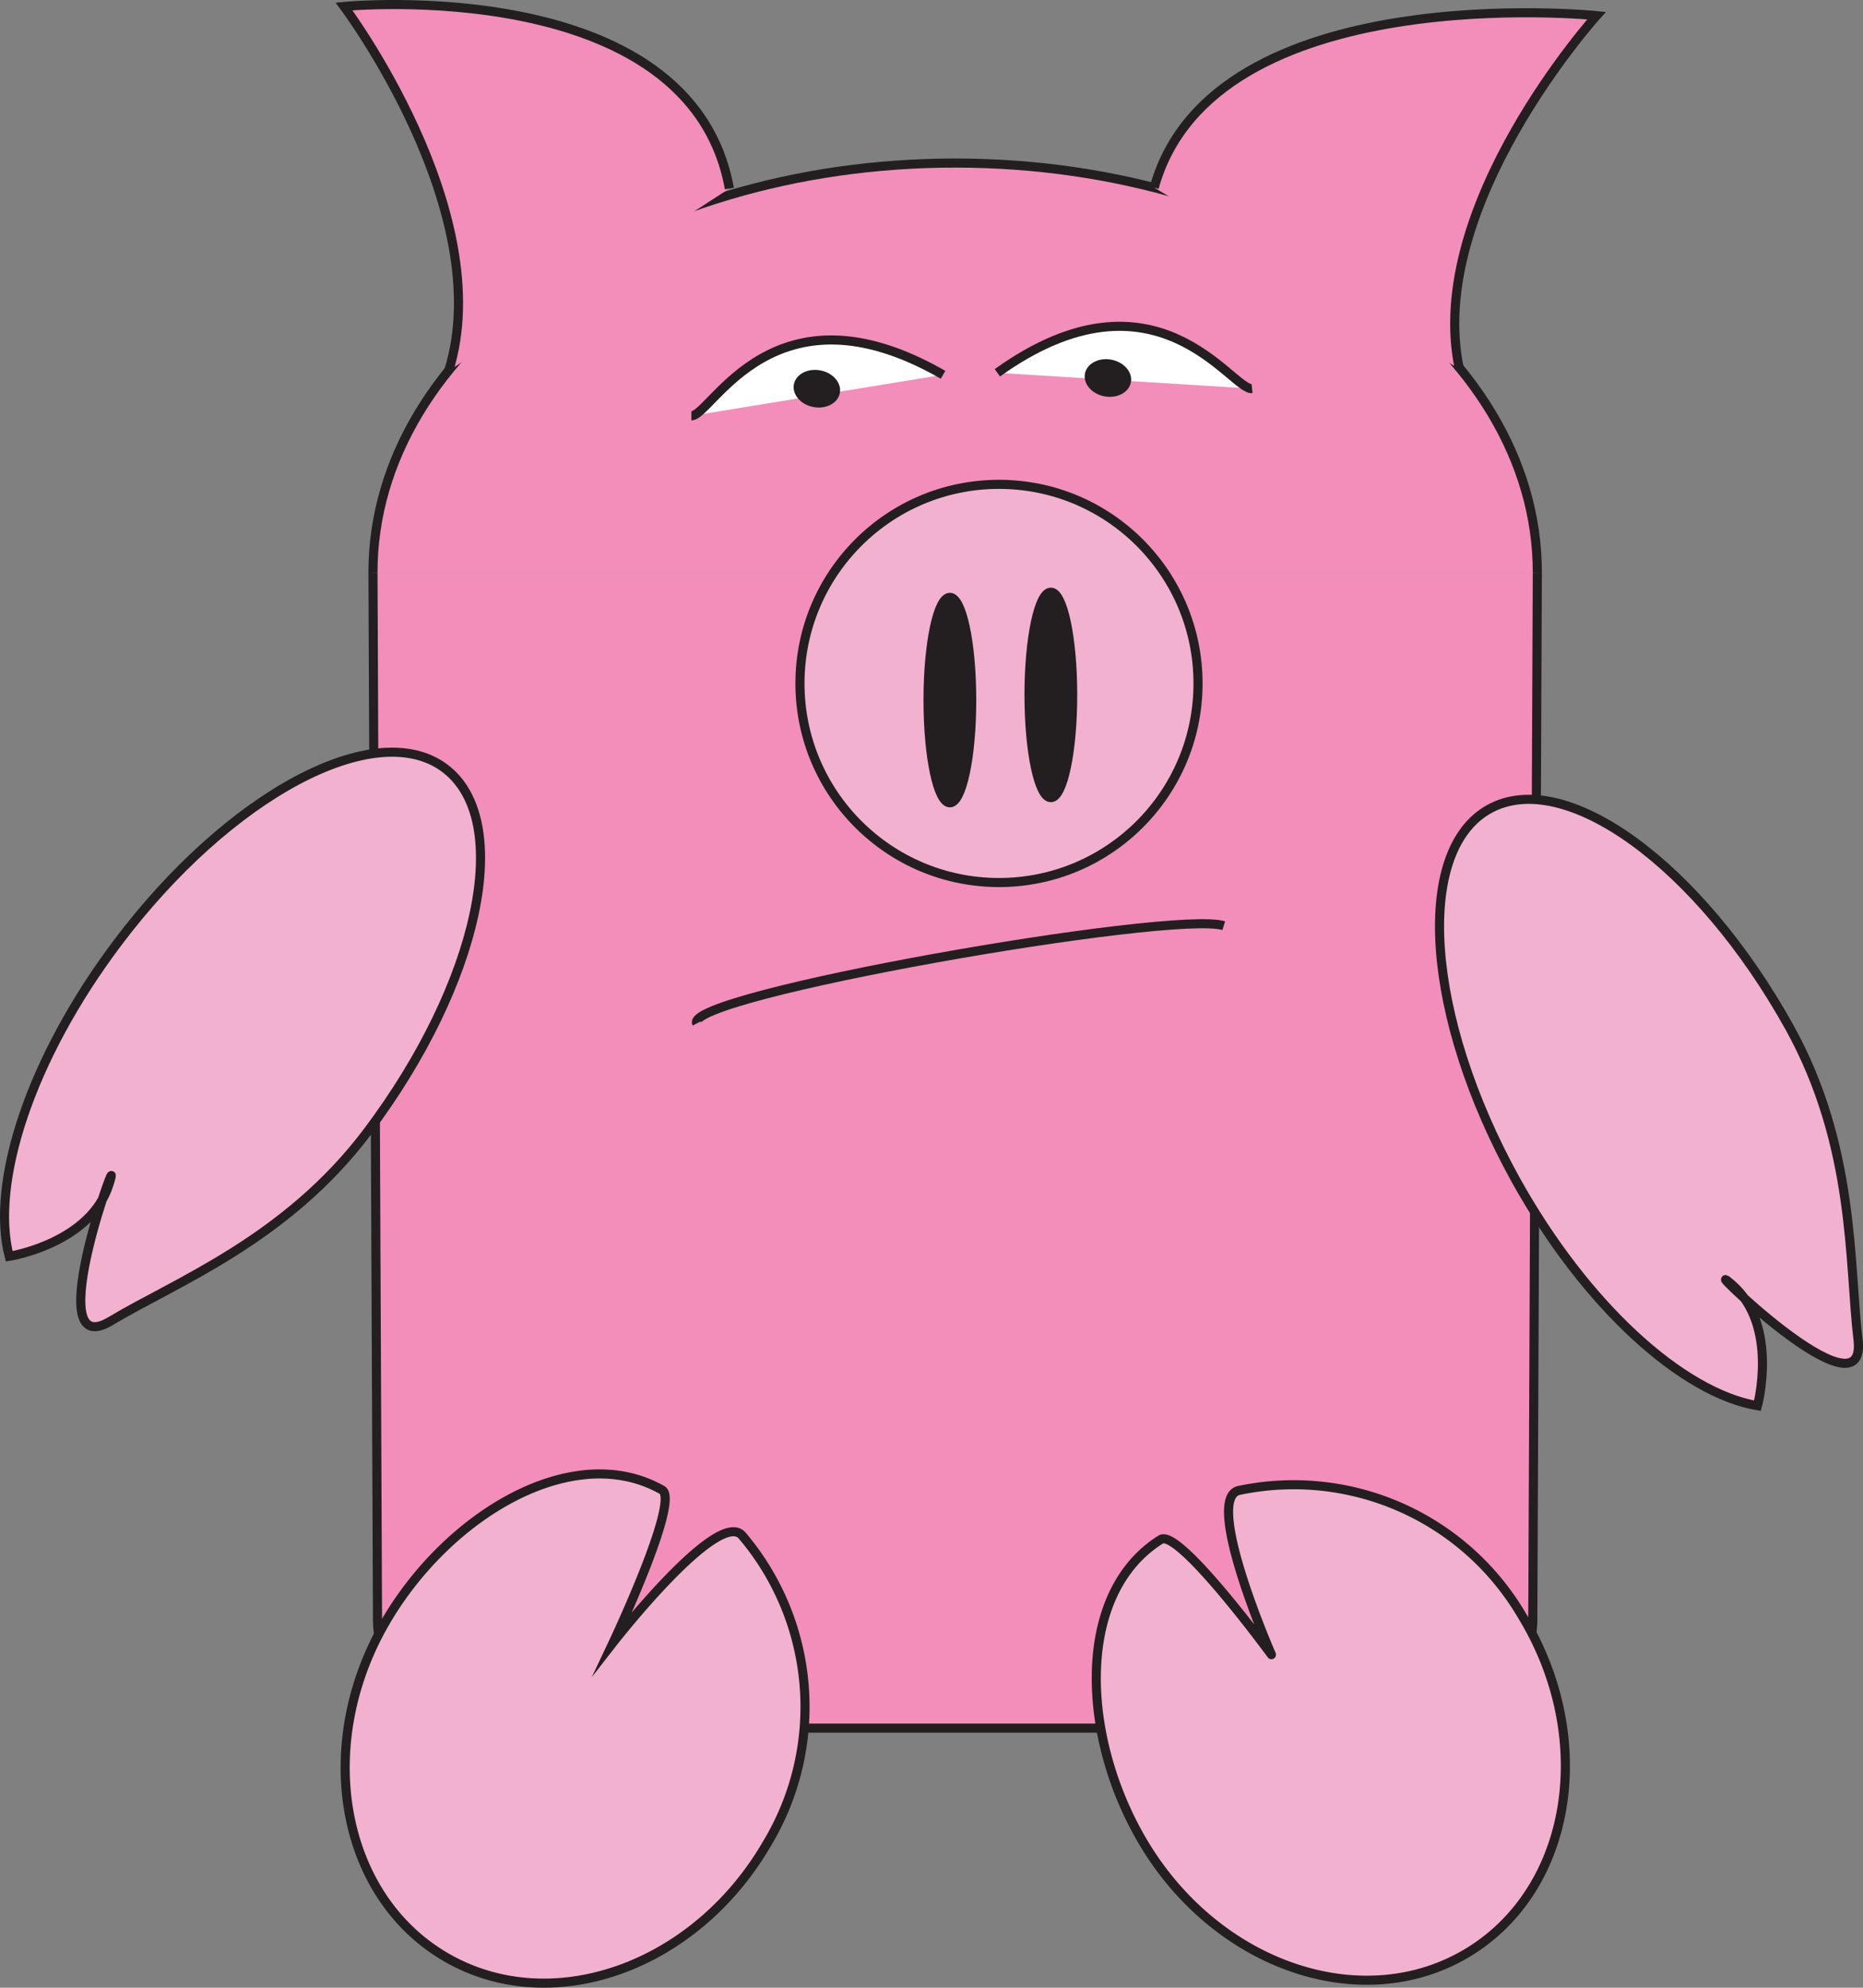 <svg xmlns="http://www.w3.org/2000/svg" viewBox="0 0 204.8 218.45"><rect x="0" y="0" width="204.8" height="218.45" fill="#808080" stroke="none"/><defs><style>.cls-1{fill:#f38eba;}.cls-1,.cls-2,.cls-3,.cls-4,.cls-5{stroke:#231f20;stroke-miterlimit:10;}.cls-2{fill:#f3b1d0;}.cls-3,.cls-6{fill:#231f20;}.cls-4{fill:none;}.cls-5{fill:#fff;}</style></defs><g id="Layer_2" data-name="Layer 2"><g id="Layer_1-2" data-name="Layer 1"><path class="cls-1" d="M169,62.92l-.5,115a12,12,0,0,1-12,12h-103a12,12,0,0,1-12-12l-.5-115"/><path class="cls-1" d="M41,62.92c0-24.85,28.66-45,64-45s64,20.15,64,45"/><path class="cls-2" d="M81.58,168.75a29.1,29.1,0,0,1,2.73,33.87c-7.9,13.62-23.7,19.2-35.28,12.48s-14.57-23.21-6.67-36.82C49.2,166.49,63,158.2,72.78,163.75c2,1.15-5.35,16.71-5.35,16.71S78.93,165.71,81.58,168.75Z"/><path class="cls-1" d="M49.33,40.74C54.76,23.3,37.82.71,37.82.71S75.88-3,80.18,20.72"/><path class="cls-1" d="M160.43,40.55C156.6,22.68,175.51,1.72,175.51,1.72s-42.2-4.32-48.63,18.9"/><path class="cls-2" d="M12.17,145.18c7.14-4.29,19.28-8.9,28.25-20.83C52.71,108,56.51,90.17,48.91,84.44s-23.72,2.87-36,19.19c-9.55,12.69-14,26.31-11.9,34.44,0,0,9-1.41,11-8C13.84,124.14,4,150.11,12.17,145.18Z"/><circle class="cls-2" cx="109.82" cy="75.11" r="21.88"/><ellipse class="cls-3" cx="104.42" cy="76.94" rx="2.4" ry="11.29"/><ellipse class="cls-3" cx="115.52" cy="76.37" rx="2.4" ry="11.29"/><path class="cls-2" d="M136.2,163.8a29.09,29.09,0,0,1,31.09,13.72c8.21,13.42,5.61,30-5.82,37s-27.34,1.77-35.56-11.66c-7.11-11.63-7.83-27.72,1.7-33.67,2-1.23,12.16,12.66,12.16,12.66S132.26,164.67,136.2,163.8Z"/><path class="cls-2" d="M204.25,147.19c-1-8.26-.29-21.23-7.53-34.28-9.91-17.86-24.69-28.6-33-24s-7,22.84,2.87,40.7c7.7,13.89,18.35,23.47,26.61,24.88,0,0,2.38-8.8-2.79-13.3C185.7,137.11,205.41,156.7,204.25,147.19Z"/><path class="cls-4" d="M76.59,112.48C75,109.39,128.86,100,134.53,101.73"/><path class="cls-5" d="M76,45.7c2.26,0,9-15.24,27.67-4.51"/><ellipse class="cls-6" cx="89.79" cy="42.71" rx="2.05" ry="2.57" transform="translate(31.23 123.07) rotate(-79.35)"/><path class="cls-5" d="M137.64,42.71c-2.25.22-10.51-14.27-28-1.74"/><ellipse class="cls-6" cx="121.79" cy="41.53" rx="2.05" ry="2.57" transform="translate(58.47 153.56) rotate(-79.35)"/></g></g></svg>